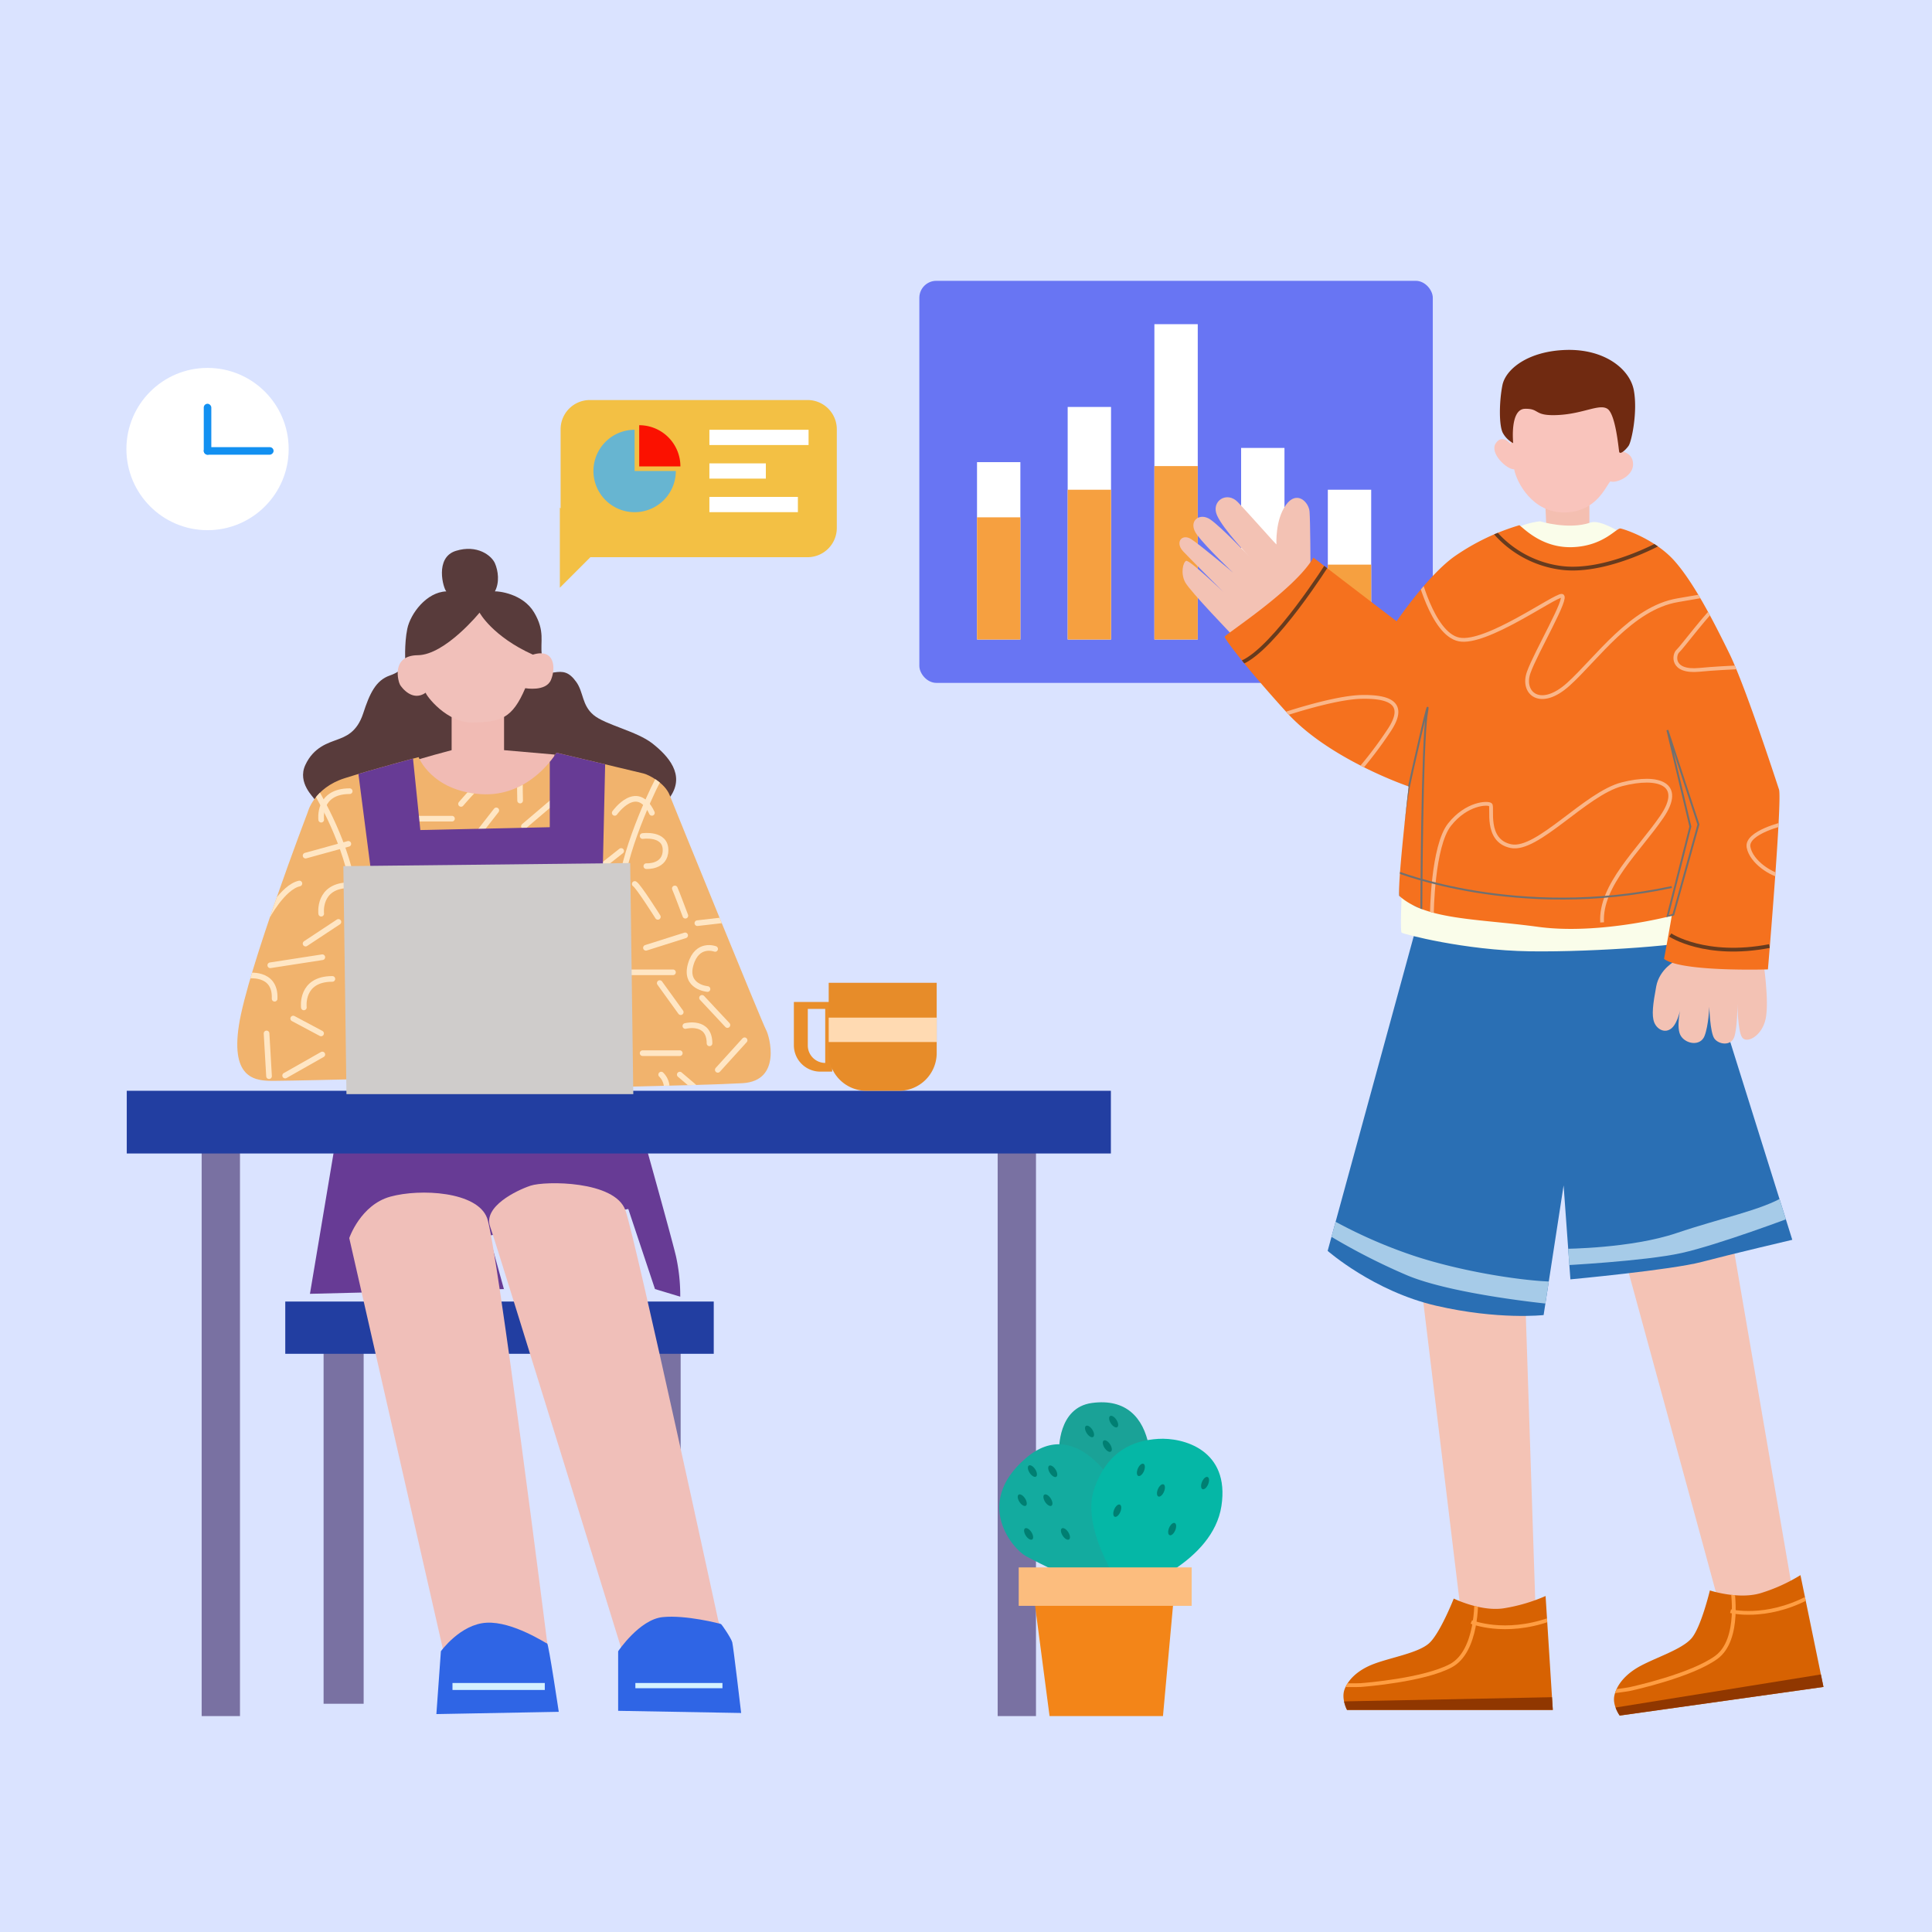 <svg viewBox="0 0 1024 1024" height="1024" width="1024" xmlns:xlink="http://www.w3.org/1999/xlink" xmlns="http://www.w3.org/2000/svg">
  <rect x="0" y="0" width="1024" height="1024" fill="#333333" stroke="none"/>
  <defs>
    <clipPath id="clip-path">
      <path stroke-width="1" stroke="#707070" fill="none" transform="translate(-15026.45 -6017.916)" d="M15122.559,6020.253s6.8,17.87,33.031,19.619,40.026-21.956,40.026-21.956,43.646,10.336,46.29,11.025,11.156,4.969,13.682,11.382,49.343,121.415,51.11,124.446,8.589,27.026-12.377,28.29-116.95,3.031-116.95,3.031l-92.192-5.051s-29.493.717-38.956.785-23.434-.28-18.887-29.581,36.494-112.922,36.494-112.922,3.174-12.725,19.58-17.92S15122.559,6020.253,15122.559,6020.253Z" id="路径_624"></path>
    </clipPath>
    <clipPath id="clip-path-2">
      <path stroke-width="1" stroke="#707070" fill="none" transform="translate(-13260.167 -4602.814)" d="M13318.635,4604.166s14.193,6.985,26.361,5.183a90.481,90.481,0,0,0,22.309-6.534l3.828,60.388h-109.059s-3.152-5.858-1.352-10.815,6.76-10.365,16-13.745,22.758-5.633,28.617-10.59S13318.635,4604.166,13318.635,4604.166Z" id="路径_580"></path>
    </clipPath>
    <clipPath id="clip-path-3">
      <path stroke-width="1" stroke="#707070" fill="none" transform="translate(0 0)" d="M58.468,1.351S72.661,8.336,84.829,6.534A90.482,90.482,0,0,0,107.137,0l3.83,60.388H1.908S-1.246,54.529.556,49.572s6.76-10.365,16-13.745,22.758-5.633,28.618-10.59S58.468,1.351,58.468,1.351Z" id="路径_580-2"></path>
    </clipPath>
    <clipPath id="clip-path-4">
      <path stroke-width="1" stroke="#707070" fill="none" transform="translate(-13255.541 -4402.321)" d="M13302.635,4409.987l-47.094,172.15s24.336,21.405,57.457,29.067,57.008,4.958,57.008,4.958l10.592-68.725,3.607,49.8s53.4-4.957,69.623-9.238,47.979-11.724,47.979-11.724l-54.529-173.952Z" id="路径_574"></path>
    </clipPath>
    <clipPath id="clip-path-5">
      <path fill="#f5711e" transform="translate(-13225.383 -4289.131)" d="M13381.576,4289.131c2.766,2.051,12.445,12.379,28.6,11.614s22.877-10.227,24.959-9.88,18.533,5.706,28.77,17.332,20.408,31.523,28.9,48.806,24.607,66.9,26.367,72.171-5.863,95.383-5.863,95.383-45.99,1.464-55.068-5.566c2.039-10.663,4.1-22.847,4.1-22.847s-38.664,10.25-70.889,5.858-59.172-3.516-73.523-16.4c-1.035-6.854,4.98-58,4.98-58s-41.936-14.213-64.4-38.965-33.129-39.223-33.129-40.365,37.127-24.846,47.025-41.982c1.99,1.591,44.105,33.763,44.105,33.763s16.424-24.26,30.727-34.431A120.016,120.016,0,0,1,13381.576,4289.131Z" id="路径_570"></path>
    </clipPath>
    <clipPath id="clip-团队">
      <rect height="1024" width="1024"></rect>
    </clipPath>
  </defs>
  <g clip-path="url(#clip-团队)" id="团队">
    <rect fill="#dae3ff" height="1024" width="1024"></rect>
    <g transform="translate(-15366.264 -3750)" id="组_224">
      <g transform="translate(16 51.524)" id="组_219">
        <path fill="#f3c044" transform="translate(15647 3910.5)" d="M0,57.016l.4.39V15.5A15.5,15.5,0,0,1,15.9,0H131.287a15.5,15.5,0,0,1,15.5,15.5V67.8a15.5,15.5,0,0,1-15.5,15.5H16.17L0,99.471Z" id="联合_24"></path>
        <path fill="#fff" transform="translate(15726.257 3926.271)" d="M0,43.672V35.585H46.907v8.087ZM0,25.88V17.792H29.923V25.88ZM0,8.087V0H52.568V8.087Z" id="联合_25"></path>
        <path fill="#fb1100" transform="translate(15689.055 3923.844)" d="M0,21.836V0A21.836,21.836,0,0,1,21.836,21.836Z" id="交叉_2"></path>
        <path fill="#67b5d1" transform="translate(15664.792 3926.271)" d="M21.836,43.672a21.842,21.842,0,0,1-8.5-41.956A21.7,21.7,0,0,1,21.836,0V21.836H43.672A21.818,21.818,0,0,1,21.836,43.672Z" id="减去_11"></path>
      </g>
      <g transform="translate(123 -94.161)" id="组_223">
        <rect fill="#6875f3" transform="translate(15730.54 3993)" rx="9" height="213.102" width="272.135" id="矩形_152"></rect>
        <g transform="translate(15761.102 4089.105)" id="组_220">
          <rect fill="#fff" transform="translate(0 0)" height="94.015" width="22.982" id="矩形_153"></rect>
          <rect fill="#f6a040" transform="translate(0 29.249)" height="64.766" width="22.982" id="矩形_154"></rect>
        </g>
        <g transform="translate(15809.155 4059.855)" id="组_221">
          <rect fill="#fff" height="123.265" width="22.982" id="矩形_153-2"></rect>
          <rect fill="#f6a040" transform="translate(0 43.874)" height="79.391" width="22.982" id="矩形_154-2"></rect>
        </g>
        <g transform="translate(15947.042 4103.729)" id="组_226">
          <rect fill="#fff" transform="translate(0 0)" height="79.391" width="22.982" id="矩形_153-3"></rect>
          <rect fill="#f6a040" transform="translate(0 39.695)" height="39.695" width="22.982" id="矩形_154-3"></rect>
        </g>
        <g transform="translate(15901.079 4081.573)" id="组_225">
          <rect fill="#fff" transform="translate(0 0)" height="101.548" width="22.982" id="矩形_153-4"></rect>
          <rect fill="#f6a040" transform="translate(0 58.733)" height="42.815" width="22.982" id="矩形_154-4"></rect>
        </g>
        <g transform="translate(15855.117 4015.981)" id="组_222">
          <rect fill="#fff" height="167.138" width="22.982" id="矩形_153-5"></rect>
          <rect fill="#f6a040" transform="translate(0 75.212)" height="91.926" width="22.982" id="矩形_154-5"></rect>
        </g>
      </g>
    </g>
    <g transform="translate(-14895.813 -5609.963)" id="组_218">
      <g transform="translate(15047.01 6299.807)" id="组_212">
        <rect fill="#7971a2" transform="translate(20.311 13.848)" height="199.335" width="21.233" id="矩形_138"></rect>
        <rect fill="#7971a2" transform="translate(189.254 13.848)" height="199.335" width="20.31" id="矩形_139"></rect>
        <rect fill="#223ea1" height="27.696" width="227.104" id="矩形_137"></rect>
      </g>
      <g transform="translate(15056.433 5900.871)" id="组_213">
        <path fill="#583b3b" transform="translate(-15064.207 -5900.871)" d="M15140.143,5923.407c-1.583-1.508-6.314-17.934,5.053-21.47s18.943,2.526,20.711,6.567,2.519,10.129,0,14.9c1.5-.148,14.718,1.023,20.742,11.126s3.152,15.725,4.124,22.525,1.556,10.1,6.413,9.327,7.965-.389,11.852,5.052,2.915,12.241,9.133,17.487,22.927,8.549,31.282,15.156,17.293,16.516,9.521,27.979-188.867,2.193-188.867,1.4-9.109-8.491-4.687-18.042,12.293-11.674,16.716-13.354,10.613-3.715,13.974-14.062,6.633-17.423,14.062-19.987,8.225-6.544,8.225-6.544-.6-10.2,1.061-18.219S15129.626,5923.789,15140.143,5923.407Z" id="路径_585"></path>
        <path fill="#f1bbb4" transform="translate(-15069.183 -5907.987)" d="M15147.936,5995.451v19.236s-17.68,4.663-18.847,5.44,7.577,16.322,7.577,16.322l20.79,6.8h22.151l20.6-15.544,2.331-10.686-26.813-2.332v-21.179Z" id="路径_587"></path>
        <path fill="#f1c0ba" transform="translate(-15068.381 -5903.683)" d="M15161.942,5937.479s-18.235,22.419-32.733,22.569-10.312,14.2-9.415,15.693,6.575,9.118,13.6,4.185c0,1.2,11.061,16.292,25.409,15.843s20.477-2.092,27.352-18.234c.148,0,10.911,1.943,13.6-4.334s2.092-17.039-9.565-13.452C15168.667,5950.034,15161.942,5937.479,15161.942,5937.479Z" id="路径_586"></path>
      </g>
      <g transform="translate(15021.577 6008.925)" id="组_215">
        <path fill="#f1b36d" transform="translate(-15026.45 -6017.916)" d="M15122.559,6020.253s6.8,17.87,33.031,19.619,40.026-21.956,40.026-21.956,43.646,10.336,46.29,11.025,11.156,4.969,13.682,11.382,49.343,121.415,51.11,124.446,8.589,27.026-12.377,28.29-116.95,3.031-116.95,3.031l-92.192-5.051s-29.493.717-38.956.785-23.434-.28-18.887-29.581,36.494-112.922,36.494-112.922,3.174-12.725,19.58-17.92S15122.559,6020.253,15122.559,6020.253Z" id="路径_588"></path>
        <g clip-path="url(#clip-path)" id="蒙版组_25">
          <g transform="translate(5.009 12.98)" id="组_214">
            <path stroke-width="3" stroke-linecap="round" stroke="#ffe6c4" fill="none" transform="translate(-15034.807 -6032.403)" d="M15070.047,6037.544c.854,1.281,16.221,26.04,20.917,52.08" id="路径_590"></path>
            <path stroke-width="3" stroke-linecap="round" stroke="#ffe6c4" fill="none" transform="translate(-15032.751 -6036.664)" d="M15043.259,6111.055s8.537-16.09,17.4-18.06" id="路径_591"></path>
            <path stroke-width="3" stroke-linecap="round" stroke="#ffe6c4" fill="none" transform="translate(-15034.473 -6038.357)" d="M15065.668,6126.541l17.4-11.493" id="路径_592"></path>
            <path stroke-width="3" stroke-linecap="round" stroke="#ffe6c4" fill="none" transform="translate(-15032.914 -6039.915)" d="M15045.393,6139.591l27.583-4.269" id="路径_593"></path>
            <path stroke-width="3" stroke-linecap="round" stroke="#ffe6c4" fill="none" transform="translate(-15033.925 -6042.619)" d="M15058.554,6170.535l14.776,7.88" id="路径_594"></path>
            <path stroke-width="3" stroke-linecap="round" stroke="#ffe6c4" fill="none" transform="translate(-15032.751 -6043.274)" d="M15043.259,6179.071l1.313,22.658" id="路径_595"></path>
            <path stroke-width="3" stroke-linecap="round" stroke="#ffe6c4" fill="none" transform="translate(-15016.497 -6044.205)" d="M15056.558,6191.166l-19.7,11.164" id="路径_596"></path>
            <path stroke-width="3" stroke-linecap="round" stroke="#ffe6c4" fill="none" transform="translate(-15031.875 -6040.72)" d="M15031.875,6145.978s15.435-2.626,14.778,12.15" id="路径_597"></path>
            <path stroke-width="3" stroke-linecap="round" stroke="#ffe6c4" fill="none" transform="translate(-15026.188 -6138.945)" d="M15065.662,6161.454s-1.97-15.105,15.105-15.105" id="路径_598"></path>
            <path stroke-width="3" stroke-linecap="round" stroke="#ffe6c4" fill="none" transform="translate(-15026.188 -6089.128)" d="M15065.662,6161.454s-1.97-15.105,15.105-15.105" id="路径_600"></path>
            <path stroke-width="3" stroke-linecap="round" stroke="#ffe6c4" fill="none" transform="translate(-15035.383 -6039.448)" d="M15065.662,6161.454s-1.97-15.105,15.105-15.105" id="路径_601"></path>
            <path stroke-width="3" stroke-linecap="round" stroke="#ffe6c4" fill="none" transform="translate(-15034.473 -6034.915)" d="M15065.668,6076.469l22.657-6.238" id="路径_599"></path>
            <path stroke-width="3" stroke-linecap="round" stroke="#ffe6c4" fill="none" transform="translate(201.49 7.737) rotate(30)" d="M0,12.885S1.864-7.529,17.063,3.033" id="路径_602"></path>
            <path stroke-width="3" stroke-linejoin="round" stroke-linecap="round" stroke="#ffe6c4" fill="none" transform="translate(-15049.334 -6034.559)" d="M15259.159,6065.74s12.15-1.777,12.15,7.417-10.18,8.538-10.18,8.538" id="路径_603"></path>
            <path stroke-width="3" stroke-linecap="round" stroke="#ffe6c4" fill="none" transform="translate(211.59 90.403) rotate(-74)" d="M0,0,12.048,18.155" id="路径_604"></path>
            <path stroke-width="3" stroke-linecap="round" stroke="#ffe6c4" fill="none" transform="matrix(0.454, -0.891, 0.891, 0.454, 238.849, 77.352)" d="M0,0,12.048,18.155" id="路径_606"></path>
            <path stroke-width="3" stroke-linecap="round" stroke="#ffe6c4" fill="none" transform="matrix(0.454, -0.891, 0.891, 0.454, 200.767, 103.405)" d="M0,0,11.417,22.407" id="路径_607"></path>
            <path stroke-width="3" stroke-linecap="round" stroke="#ffe6c4" fill="none" transform="translate(-15050.756 -6036.882)" d="M15277.656,6095.838c.656,1.314,5.582,14.448,5.582,14.448" id="路径_605"></path>
            <path stroke-width="3" stroke-linejoin="round" stroke-linecap="round" stroke="#ffe6c4" fill="none" transform="translate(244.161 112.444) rotate(-164)" d="M0,.187s12.15-2.4,12.15,10.02S1.971,21.74,1.971,21.74" id="路径_608"></path>
            <path stroke-width="3" stroke-linecap="round" stroke="#ffe6c4" fill="none" transform="translate(-15051.221 -6042.915)" d="M15283.7,6174.771s12.806-3.285,12.806,9.193" id="路径_609"></path>
            <path stroke-width="3" stroke-linecap="round" stroke="#ffe6c4" fill="none" transform="translate(-15051.954 -6041.707)" d="M15293.274,6158.657l13.461,14.4" id="路径_610"></path>
            <path stroke-width="3" stroke-linecap="round" stroke="#ffe6c4" fill="none" transform="translate(-15050.09 -6041.055)" d="M15269,6150.175l11.115,15.408" id="路径_611"></path>
            <path stroke-width="3" stroke-linecap="round" stroke="#ffe6c4" fill="none" transform="translate(-15052.648 -6043.577)" d="M15302.319,6198.669l14.2-15.661" id="路径_612"></path>
            <path stroke-width="3" stroke-linecap="round" stroke="#ffe6c4" fill="none" transform="translate(-15049.334 -6044.145)" d="M15259.159,6190.4h19.7" id="路径_613"></path>
            <path stroke-width="3" stroke-linecap="round" stroke="#ffe6c4" fill="none" transform="translate(-15050.152 -6045.09)" d="M15269.826,6202.708a9.81,9.81,0,0,1,2.524,9.851" id="路径_614"></path>
            <path stroke-width="3" stroke-linecap="round" stroke="#ffe6c4" fill="none" transform="translate(-15050.974 -6045.09)" d="M15280.5,6202.708l13.64,11.619" id="路径_615"></path>
            <path stroke-width="3" stroke-linecap="round" stroke="#ffe6c4" fill="none" transform="translate(-15048.987 -6036.683)" d="M15254.646,6093.264c1.889,1.011,12.245,17.429,12.245,17.429" id="路径_616"></path>
            <path stroke-width="3" stroke-linecap="round" stroke="#ffe6c4" fill="none" transform="translate(-15048.388 -6031.976)" d="M15267.3,6031.976c-1.011.5-18.439,36.373-20.46,58.1" id="路径_617"></path>
            <path stroke-width="3" stroke-linecap="round" stroke="#ffe6c4" fill="none" transform="translate(-15046.813 -6035.229)" d="M15245.265,6074.323l-18.944,14.96" id="路径_618"></path>
            <path stroke-width="3" stroke-linecap="round" stroke="#ffe6c4" fill="none" transform="translate(-15044.102 -6032.817)" d="M15191.025,6058.834l18.691-15.914" id="路径_619"></path>
            <path stroke-width="3" stroke-linecap="round" stroke="#ffe6c4" fill="none" transform="translate(-15039.246 -6033.805)" d="M15127.821,6055.78h20.207" id="路径_620"></path>
            <path stroke-width="3" stroke-linecap="round" stroke="#ffe6c4" fill="none" transform="translate(-15041.811 -6033.439)" d="M15174.084,6051.022l-12.883,16.518" id="路径_621"></path>
            <path stroke-width="3" stroke-linecap="round" stroke="#ffe6c4" fill="none" transform="translate(-15043.922 -6032.082)" d="M15188.826,6033.344c-.252,1.263,0,11.114,0,11.114" id="路径_622"></path>
            <path stroke-width="3" stroke-linecap="round" stroke="#ffe6c4" fill="none" transform="translate(-15041.326 -6032.417)" d="M15163.5,6037.722c-1.516.505-8.589,8.841-8.589,8.841" id="路径_623"></path>
          </g>
          <path fill="#673b95" transform="translate(-15031.763 -6017.844)" d="M15095.6,6026.232l7.174,55.451,122.709-1.793,1.345-59.785-29.444-3.139v40.354l-68.6,1.5-4.185-40.8Z" id="路径_589"></path>
        </g>
      </g>
      <g transform="translate(15060.093 6214.379)" id="组_216">
        <path fill="#673b95" transform="translate(-15068.171 -6240.464)" d="M15081.812,6240.464l-13.641,81.335,102.8-2.526-7.83-28.291,73.757-14.146,14.146,42.436,13.388,4.041a96.062,96.062,0,0,0-2.273-21.471c-2.526-10.608-15.914-58.349-15.914-58.349Z" id="路径_626"></path>
        <path fill="#f0bfb9" transform="translate(-15069.905 -6242.768)" d="M15090.739,6294.558s5.978-17.636,21.82-21.97,45.981-2.767,51.235,11.354,32.18,227.56,32.18,227.56-15.761-.327-16.746,0-37.105,8.539-37.105,8.539Z" id="路径_627"></path>
        <path fill="#f0bfb9" transform="translate(-15076.073 -6242.354)" d="M15171.574,6288.082c3.788,10.609,69.968,225.06,69.968,225.06l21.975-9.093s20.461,3.031,21.471,3.537,11.366-3.537,11.366-3.537l-3.788-6.82s-43.7-201.821-49.256-217.734-42.687-15.661-50.266-13.135S15167.784,6277.473,15171.574,6288.082Z" id="路径_628"></path>
        <path fill="#2f65e5" transform="translate(-15073.746 -6261.732)" d="M15143.147,6532.521s10.312-14.387,24.213-15.134,31.387,10.91,32.134,11.06,6.128,36.17,6.128,36.17l-64.866,1.2Z" id="路径_629"></path>
        <rect fill="#d4f1ff" transform="translate(75.544 287.606)" height="3.693" width="48.929" id="矩形_140"></rect>
        <path fill="#2f65e5" transform="translate(-15081.763 -6261.47)" d="M15245.115,6532.258s11.267-16.836,23.569-18.1,30.468,3.449,30.928,3.679,5.4,7.473,5.979,9.658,4.714,37.48,4.714,37.48l-65.189-1.149Z" id="路径_630"></path>
        <rect fill="#d4f1ff" transform="translate(172.478 287.606)" height="2.77" width="46.159" id="矩形_141"></rect>
      </g>
      <g transform="translate(14963 6067.396)" id="组_211">
        <rect fill="#7971a2" transform="translate(39.697 149.324)" height="302.805" width="20.31" id="矩形_138-2"></rect>
        <rect fill="#7971a2" transform="translate(461.594 149.324)" height="302.805" width="20.31" id="矩形_139-2"></rect>
        <rect fill="#223ea1" transform="translate(0 120.705)" height="33.235" width="521.601" id="矩形_137-2"></rect>
        <path fill="#cfcccb" transform="translate(-14972.552 -6081.251)" d="M15087.352,6082.894l152.034-1.642,1.643,122.482h-152.035Z" id="路径_625"></path>
      </g>
      <g transform="translate(15316.58 6130.864)" id="组_217">
        <path fill="#e98e2b" transform="translate(0 10.155)" d="M20.31,36.928H14a14,14,0,0,1-14-14V0H20.31ZM7.385,3.693V23.08a9.243,9.243,0,0,0,9.232,9.232V3.693Z" id="减去_10"></path>
        <path fill="#e78c29" transform="translate(18.464)" d="M0,0H57.238a0,0,0,0,1,0,0V37.238a20,20,0,0,1-20,20H20a20,20,0,0,1-20-20V0A0,0,0,0,1,0,0Z" id="矩形_142"></path>
        <rect fill="#ffdab2" transform="translate(18.464 18.464)" height="12.925" width="57.238" id="矩形_145"></rect>
      </g>
    </g>
    <g transform="translate(-15997.758 -2543.66)" id="组_210">
      <g transform="translate(16559.098 3286.9)" id="组_209">
        <path fill="#1aa297" transform="translate(-16539.803 -3286.9)" d="M16539.809,3312.5s-.822-22.75,17.375-25.232,27.3,7.859,30.2,22.751-21.514,34.331-21.514,34.331l-26.059-13.236Z" id="路径_584"></path>
        <ellipse fill="#007f72" transform="matrix(0.839, -0.545, 0.545, 0.839, 12.774, 13.471)" ry="3.492" rx="1.746" cy="3.492" cx="1.746" id="椭圆_145"></ellipse>
        <ellipse fill="#007f72" transform="matrix(0.839, -0.545, 0.545, 0.839, 25.549, 8.266)" ry="3.492" rx="1.746" cy="3.492" cx="1.746" id="椭圆_146"></ellipse>
        <ellipse fill="#007f72" transform="matrix(0.839, -0.545, 0.545, 0.839, 22.186, 21.23)" ry="3.492" rx="1.746" cy="3.492" cx="1.746" id="椭圆_147"></ellipse>
      </g>
      <g transform="translate(16527.396 3309.152)" id="组_208">
        <path fill="#13ab9f" transform="translate(-16527.396 -3295.61)" d="M16590.543,3320.466s-21.506-41.364-49.223-17.373-6.615,47.981,0,51.7,31.844,15.718,31.844,15.718l22.342-4.136Z" id="路径_583"></path>
        <ellipse fill="#007f72" transform="matrix(0.839, -0.545, 0.545, 0.839, 8.812, 27.652)" ry="3.492" rx="1.746" cy="3.492" cx="1.746" id="椭圆_139"></ellipse>
        <ellipse fill="#007f72" transform="matrix(0.839, -0.545, 0.545, 0.839, 14.197, 12.228)" ry="3.492" rx="1.746" cy="3.492" cx="1.746" id="椭圆_140"></ellipse>
        <ellipse fill="#007f72" transform="matrix(0.839, -0.545, 0.545, 0.839, 24.97, 12.323)" ry="3.492" rx="1.746" cy="3.492" cx="1.746" id="椭圆_141"></ellipse>
        <ellipse fill="#007f72" transform="matrix(0.839, -0.545, 0.545, 0.839, 22.415, 27.652)" ry="3.492" rx="1.746" cy="3.492" cx="1.746" id="椭圆_142"></ellipse>
        <ellipse fill="#007f72" transform="matrix(0.839, -0.545, 0.545, 0.839, 12.181, 45.536)" ry="3.492" rx="1.746" cy="3.492" cx="1.746" id="椭圆_143"></ellipse>
        <ellipse fill="#007f72" transform="matrix(0.839, -0.545, 0.545, 0.839, 31.702, 45.536)" ry="3.492" rx="1.746" cy="3.492" cx="1.746" id="椭圆_144"></ellipse>
      </g>
      <g transform="translate(16576.184 3306.228)" id="组_207">
        <path fill="#05b7a6" transform="translate(-16546.494 -3294.466)" d="M16560.438,3370.228s-19.441-28.955-12.412-49.223,20.682-25.646,33.918-26.473,38.063,5.79,33.51,35.573-45.088,43.845-45.088,43.845Z" id="路径_582"></path>
        <ellipse fill="#007f72" transform="matrix(0.921, 0.391, -0.391, 0.921, 42.6, 43.988)" ry="3.492" rx="1.746" cy="3.492" cx="1.746" id="椭圆_134"></ellipse>
        <ellipse fill="#007f72" transform="matrix(0.921, 0.391, -0.391, 0.921, 36.657, 23.496)" ry="3.492" rx="1.746" cy="3.492" cx="1.746" id="椭圆_135"></ellipse>
        <ellipse fill="#007f72" transform="matrix(0.921, 0.391, -0.391, 0.921, 60.04, 19.599)" ry="3.492" rx="1.746" cy="3.492" cx="1.746" id="椭圆_136"></ellipse>
        <ellipse fill="#007f72" transform="matrix(0.921, 0.391, -0.391, 0.921, 26.018, 12.595)" ry="3.492" rx="1.746" cy="3.492" cx="1.746" id="椭圆_137"></ellipse>
        <ellipse fill="#007f72" transform="matrix(0.921, 0.391, -0.391, 0.921, 13.508, 34.225)" ry="3.492" rx="1.746" cy="3.492" cx="1.746" id="椭圆_138"></ellipse>
      </g>
      <path fill="#f38518" transform="translate(10.687 59.105)" d="M16534.27,3324.912l9.088,69.206h60.113l6.293-69.206Z" id="路径_581"></path>
      <rect fill="#fcbd7e" transform="translate(16537.693 3374.417)" height="20.372" width="91.676" id="矩形_136"></rect>
    </g>
    <g transform="translate(-752 -8)" id="组_200">
      <circle fill="#fff" transform="translate(819 203)" r="43" cy="43" cx="43" id="椭圆_133"></circle>
      <rect fill="#1290f1" transform="translate(860 222)" rx="2" height="27" width="4" id="矩形_134"></rect>
      <rect fill="#1290f1" transform="translate(897 245) rotate(90)" rx="2" height="37" width="4" id="矩形_135"></rect>
    </g>
    <g transform="translate(-12587 -4052.322)" id="组_206">
      <g transform="translate(13290.683 4535.488)" id="组_205">
        <g transform="translate(8.372 199.89)" id="组_203">
          <path fill="#f4c3b5" transform="translate(-13241.622 -4512.8)" d="M13283.084,4512.8s20.213,166.379,20.8,171.653,39.545-1.757,39.545-1.757l-5.566-168.432Z" id="路径_575"></path>
          <path fill="#d76202" transform="translate(-13260.167 -4439.952)" d="M13318.635,4604.166s14.193,6.985,26.361,5.183a90.481,90.481,0,0,0,22.309-6.534l3.828,60.388h-109.059s-3.152-5.858-1.352-10.815,6.76-10.365,16-13.745,22.758-5.633,28.617-10.59S13318.635,4604.166,13318.635,4604.166Z" id="路径_576"></path>
          <g clip-path="url(#clip-path-2)" transform="translate(0 162.863)" id="蒙版组_24">
            <path fill="#903700" transform="translate(-13260.313 -4578.834)" d="M13371.96,4632.446l-111.971,2.253,1.387,4.506h111.1" id="路径_577"></path>
            <path stroke-width="2" stroke="#ff9d42" fill="none" transform="translate(-13261.32 -4602.013)" d="M13331.7,4603.807s.879,27.552-13.506,35.178-45.412,10.053-47.666,10.227-11.785,0-11.785,0" id="路径_578"></path>
            <path stroke-width="2" stroke="#ff9d42" fill="none" transform="translate(-13229.843 -4597.276)" d="M13297.638,4611.022s17.459,7.2,41.568-1.362" id="路径_579"></path>
          </g>
        </g>
        <g transform="translate(119.575 189.227) rotate(-8)" id="组_204">
          <path fill="#f4c3b5" transform="translate(38.913 0)" d="M0,4.685S22.763,182.63,23.348,187.9s39.544-1.757,39.544-1.757L57.158,0Z" id="路径_575-2"></path>
          <path fill="#d76202" transform="translate(0 179.113)" d="M58.468,1.351S72.661,8.336,84.829,6.534A90.482,90.482,0,0,0,107.137,0l3.83,60.388H1.908S-1.246,54.529.556,49.572s6.76-10.365,16-13.745,22.758-5.633,28.618-10.59S58.468,1.351,58.468,1.351Z" id="路径_576-2"></path>
          <g clip-path="url(#clip-path-3)" transform="translate(0 179.113)" id="蒙版组_24-2">
            <path fill="#903700" transform="translate(-0.323 53.612)" d="M111.971,0,0,2.254,1.387,6.76h111.1" id="路径_577-2"></path>
            <path stroke-width="2" stroke="#ff9d42" fill="none" transform="translate(-2.575 1.793)" d="M72.957,0s.88,27.552-13.5,35.179S14.04,45.232,11.786,45.405,0,45.405,0,45.405" id="路径_578-2"></path>
            <path stroke-width="2" stroke="#ff9d42" fill="none" transform="translate(67.796 12.384)" d="M0,1.363S17.458,8.562,41.567,0" id="路径_579-2"></path>
          </g>
        </g>
        <path fill="#2a6fb4" transform="translate(-13255.541 -4402.321)" d="M13302.635,4409.987l-47.094,172.15s24.336,21.405,57.457,29.067,57.008,4.958,57.008,4.958l10.592-68.725,3.607,49.8s53.4-4.957,69.623-9.238,47.979-11.724,47.979-11.724l-54.529-173.952Z" id="路径_571"></path>
        <g clip-path="url(#clip-path-4)" id="蒙版组_23">
          <path fill="#a6cbe8" transform="translate(-13256.979 -4329.051)" d="M13260.1,4492.856a260.155,260.155,0,0,0,43.463,18.919c24.234,7.877,53.5,12.5,69.879,13.3,31.994,1.577,1.1,11.934,1.1,11.934s-50.922-4.958-75.258-15.1a336.371,336.371,0,0,1-45.518-23.658Z" id="路径_572"></path>
          <path fill="#a6cbe8" transform="translate(-13200.15 -4335.652)" d="M13325.891,4514.384s35.012-.172,59.1-8.319,45.068-12.132,57.373-19.586,4.334,10.92,4.334,10.92-39.52,14.906-59.105,19.239-63.611,6.586-63.611,6.586Z" id="路径_573"></path>
        </g>
      </g>
      <g transform="translate(13379.026 4237.774)" id="组_201">
        <path fill="#f4bfb1" transform="translate(-13292.298 -4202.334)" d="M13319.283,4283.3l.867,19.241,22.533-1.214v-19.76Z" id="路径_553"></path>
        <path fill="#f9c4bc" transform="translate(-13304.369 -4228.09)" d="M13313.17,4278.154s-4.348-5.845-7.988-.646,5.9,14.159,9.707,13.866c1.213,6.76,9.705,23.226,26.865,22.879s21.8-14.424,24.141-16.475c2.93,1.172,12.307-2.635,12.012-9.373s-7.617-6.738-7.617-6.738l3.516-14.06-13.182-17.869h-27.242l-18.164,4.1-4.684,9.959Z" id="路径_552"></path>
        <path fill="#702a11" transform="translate(-13303.046 -4237.773)" d="M13313.045,4287.191s-1.906-18.025,6.24-18.2,4.332,3.987,17.678,3.293,21.668-6.066,26-3.293,5.9,20.8,6.242,22.706,3.465-.866,5.023-3.12,4.855-17.852,2.775-29.292-15.6-22.013-35.705-21.494-32.242,10.055-33.973,18.721-1.906,21.667.346,25.479A13.284,13.284,0,0,0,13313.045,4287.191Z" id="路径_554"></path>
      </g>
      <g transform="translate(13212.118 4315.873)" id="组_202">
        <path fill="#fafdea" transform="translate(-13159.607 -4187.129)" d="M13277.385,4398.5s-.867,18.719,0,19.413,33.119,9.363,67.945,9.88,88.705-3.66,89.6-6.589.463-24.349.463-24.349h-86.977Z" id="路径_557"></path>
        <path fill="#f3c2b4" transform="translate(-13212.117 -4280.939)" d="M13281.594,4317.631s-.1-24.1-.512-29.126-6.77-11.487-12.516-3.488-5.023,20.614-5.023,20.923-14.562-16.205-20.41-22.358-14.461-.616-11.074,6.974,17.332,22.051,17.332,22.051-15.078-15.9-20.924-19.9-12.3,1.129-6.973,8.205,19.076,20,19.076,20-17.232-14.563-22.152-17.743-8.82,1.641-4.311,6.462,21.23,21.435,21.23,21.435-18.045-17.227-19.691-16.411-2.973,6.565-.514,11.283,26.053,29.127,26.053,29.127Z" id="路径_558"></path>
        <path fill="#f3c2b4" transform="translate(-13099.896 -4171.109)" d="M13363.008,4416.65s-8.666,4.4-10.4,13.732-2.521,15.331-1.055,19.064,5.744,6.05,9.232,3.076,4.891-11.34,4.891-11.34-2.8,11.079,0,15.466,10.391,5.515,12.545-.023,2.52-15.443,2.52-15.443.365,13.541,2.666,16.8,8.764,4.08,10.508-.666,1.758-17.6,1.758-17.6.1,13.982,2.4,17.6,10.535-.4,12.535-9.733-1.2-30.134-1.2-30.134Z" id="路径_559"></path>
        <path fill="#fafdea" transform="translate(-13133.303 -4275.238)" d="M13324.427,4287.983s15.072,4.678,26.686.691c5.2-1.906,16.473,5.548,16.473,5.548l-10.4,9.187-27.385,1.039s-20.975-5.892-20.281-10.226C13312.468,4289.2,13324.427,4287.983,13324.427,4287.983Z" id="路径_555"></path>
        <path fill="#f5711e" transform="translate(-13201.385 -4274.309)" d="M13381.576,4289.131c2.766,2.051,12.445,12.379,28.6,11.614s22.877-10.227,24.959-9.88,18.533,5.706,28.77,17.332,20.408,31.523,28.9,48.806,24.607,66.9,26.367,72.171-5.863,95.383-5.863,95.383-45.99,1.464-55.068-5.566c2.039-10.663,4.1-22.847,4.1-22.847s-38.664,10.25-70.889,5.858-59.172-3.516-73.523-16.4c-1.035-6.854,4.98-58,4.98-58s-41.936-14.213-64.4-38.965-33.129-39.223-33.129-40.365,37.127-24.846,47.025-41.982c1.99,1.591,44.105,33.763,44.105,33.763s16.424-24.26,30.727-34.431A120.016,120.016,0,0,1,13381.576,4289.131Z" id="路径_556"></path>
        <g clip-path="url(#clip-path-5)" transform="translate(23.998 14.822)" id="蒙版组_22">
          <path stroke-width="2" stroke="#673b1e" fill="none" transform="translate(-13161.324 -4287.425)" d="M13304.529,4291.24a56.09,56.09,0,0,0,35.881,18.894c23.227,2.6,51.652-13.174,51.652-13.174" id="路径_560"></path>
          <path stroke-width="2" stroke="#fab689" fill="none" transform="translate(-13179.66 -4278.165)" d="M13281.877,4302.683s7.615,33.1,21.969,36.029,50.674-23.435,54.484-23.141-13.768,29.878-17.576,40.717,6.154,19.626,21.092,6.151,33.395-40.424,58-44.524,30.76-6.152,23.438,0-21.383,25.19-23.437,26.949-3.809,11.424,11.426,9.959,34.857-1.758,34.857-1.758" id="路径_561"></path>
          <path stroke-width="2" stroke="#fab689" fill="none" transform="translate(-13176.262 -4228.56)" d="M13286.074,4434.686s.291-36.029,9.373-47.454,20.213-11.717,21.678-10.546-3.219,19.04,10.84,21.97,39.545-27.828,58.877-32.808,33.1-.292,21.09,17.283-32.807,36.321-31.637,55.948" id="路径_562"></path>
          <path stroke-width="2" stroke="#fab689" fill="none" transform="translate(-13212.692 -4248.432)" d="M13241.063,4349.688s28.709-9.959,44.232-10.252,23.727,3.808,14.646,17.575a213.617,213.617,0,0,1-18.162,23.728" id="路径_563"></path>
          <path stroke-width="2" stroke="#fab689" fill="none" transform="translate(-13101.223 -4218.421)" d="M13397.913,4376.5s-20.506,4.686-19.039,12.6,12.3,14.646,17.574,15.232" id="路径_564"></path>
          <path stroke-width="1" stroke="#707070" fill="none" transform="translate(-13184.664 -4207.021)" d="M13275.7,4390.59s63.885,25.777,145.9,8.2" id="路径_565"></path>
          <path stroke-width="2" stroke="#673b1e" fill="none" transform="translate(-13221.315 -4280.268)" d="M13276.373,4300.085s-28.617,45.515-45.967,52.951" id="路径_566"></path>
          <path stroke-width="2" stroke="#673b1e" fill="none" transform="translate(-13119.745 -4191.976)" d="M13355.909,4409.181s18.537,12.394,52.563,5.859" id="路径_567"></path>
          <path stroke-width="1" stroke="#707070" fill="none" transform="translate(-13120.428 -4240.557)" d="M13355.068,4349.152l16.449,50.022-13.293,47.77-3.156,1.127,12.168-47.77Z" id="路径_568"></path>
          <path stroke-width="1" stroke="#707070" fill="none" transform="translate(-13184.245 -4245.871)" d="M13291.4,4345.658c2.637-15.526-8.205,32.514-9.668,39.545s-7.322,55.069-4.979,58,11.719,6.445,11.719,6.445S13288.765,4361.184,13291.4,4345.658Z" id="路径_569"></path>
        </g>
      </g>
    </g>
  </g>
</svg>
